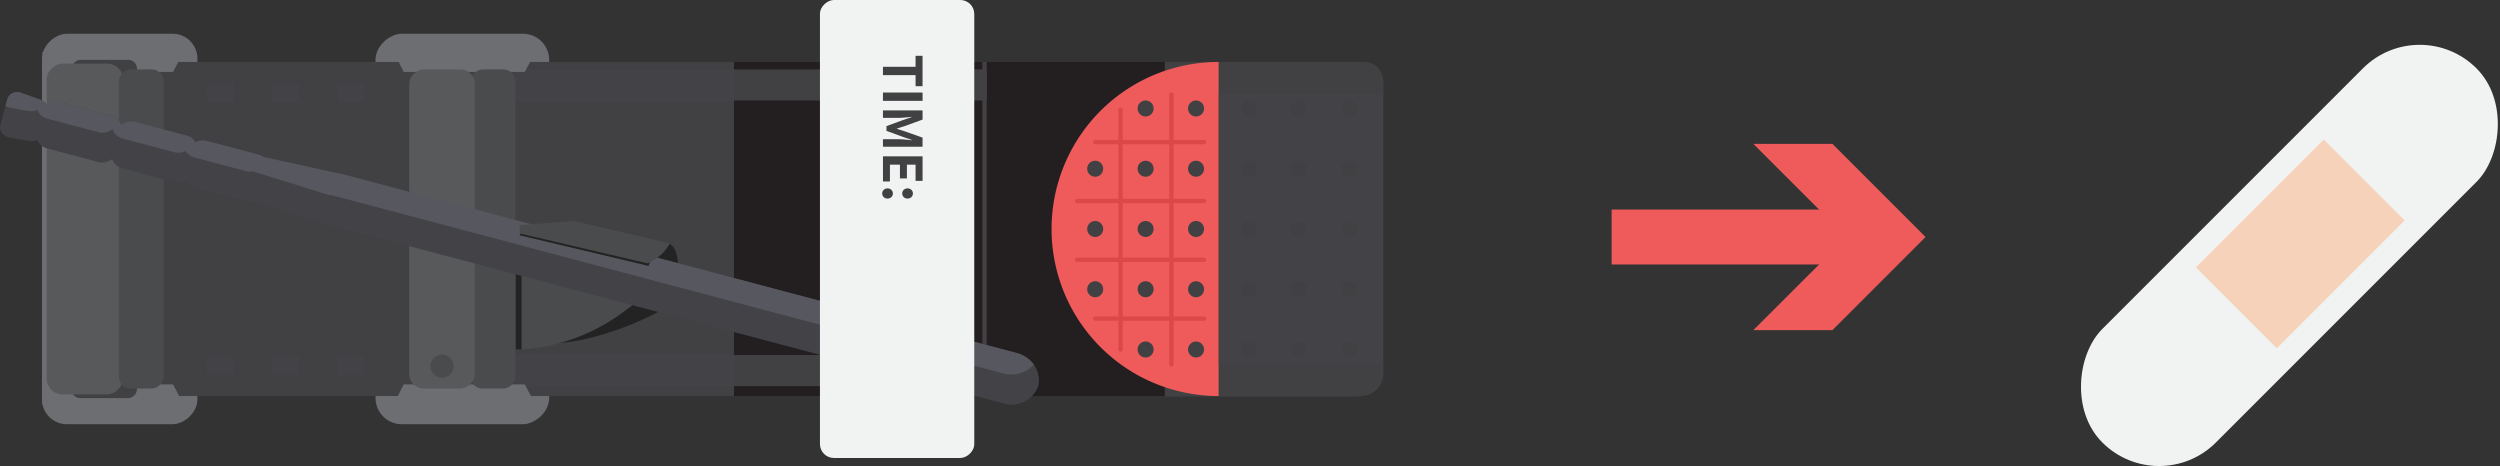 <svg id="e9c14222-eaa8-4368-a01f-2709ad90280c" data-name="Layer 1" xmlns="http://www.w3.org/2000/svg" viewBox="0 0 175.877 32.784"><rect x="0" y="0" width="175.877" height="32.784" fill="#333333" stroke="none"/><defs><style>.e26876fe-e26e-459c-bf09-7a5def74bdc0{fill:#6d6e71;}.bd34e16a-bd94-4962-a36d-68a46249c5d4{fill:#231f20;}.b1355f2c-5225-4d7c-8929-e611f017954f{fill:#414042;}.e5b9abb3-b840-41a2-9553-3336d4f1cbd0{fill:#434247;}.a2452ada-b7e2-4842-bab6-8e824a977026{fill:#232323;}.f7c64c8d-5708-4591-aae5-3830f1659671{fill:#4a4b4d;}.e8bef9df-b9c6-45b3-bf16-733045529916{fill:#58595b;}.ed6a0b5e-4e92-4d9e-a9b9-0b471c78a76b{fill:#57575f;}.f0e7b6c1-da9e-44aa-bee7-2ad3abe92f2f{fill:#f1f2f2;}.ee3acd08-a7a6-4a17-9253-9023e72992b3{fill:#ef5b5b;}.ab86b1fa-062c-44de-9eab-f60f94bb848a,.b8f430d9-871f-416f-b7d2-34ba556f2d56{fill:none;stroke-miterlimit:10;}.b8f430d9-871f-416f-b7d2-34ba556f2d56{stroke:#dd4747;stroke-linecap:round;stroke-width:0.305px;}.e5d49174-c2ab-4aa3-a0c0-0c92bc827867{fill:#f6d2ba;}.ab86b1fa-062c-44de-9eab-f60f94bb848a{stroke:#ef5b5b;stroke-width:3.864px;}</style></defs><title>Artboard 60</title><rect class="e26876fe-e26e-459c-bf09-7a5def74bdc0" x="-5.315" y="10.641" width="27.471" height="10.936" rx="1.749" transform="translate(24.53 7.689) rotate(90)"/><rect class="e26876fe-e26e-459c-bf09-7a5def74bdc0" x="18.791" y="10" width="27.471" height="12.218" rx="1.848" transform="translate(48.636 -16.418) rotate(90)"/><rect class="bd34e16a-bd94-4962-a36d-68a46249c5d4" x="56.93" y="-0.939" width="23.502" height="34.097" transform="translate(84.79 -52.572) rotate(90)"/><rect class="b1355f2c-5225-4d7c-8929-e611f017954f" x="16.379" y="-7.393" width="23.502" height="47.005" transform="translate(44.239 -12.021) rotate(90)"/><rect class="e5b9abb3-b840-41a2-9553-3336d4f1cbd0" x="42.819" y="-1.673" width="2.257" height="15.37" transform="translate(49.959 -37.936) rotate(90)"/><rect class="e5b9abb3-b840-41a2-9553-3336d4f1cbd0" x="42.819" y="18.386" width="2.257" height="15.37" transform="translate(70.018 -17.877) rotate(90)"/><path class="e5b9abb3-b840-41a2-9553-3336d4f1cbd0" d="M81.366,10.317h20.312a1.595,1.595,0,0,1,1.595,1.595v9.99a0,0,0,0,1,0,0H79.771a0,0,0,0,1,0,0V11.912A1.595,1.595,0,0,1,81.366,10.317Z" transform="translate(107.631 -75.413) rotate(90)"/><rect class="b1355f2c-5225-4d7c-8929-e611f017954f" x="59.432" y="-2.916" width="2.184" height="17.782" transform="translate(66.499 -54.548) rotate(90)"/><rect class="b1355f2c-5225-4d7c-8929-e611f017954f" x="57.46" y="16.009" width="23.606" height="0.304" transform="translate(85.424 -53.102) rotate(90)"/><rect class="b1355f2c-5225-4d7c-8929-e611f017954f" x="59.432" y="17.179" width="2.184" height="17.782" transform="translate(86.594 -34.453) rotate(90)"/><path class="a2452ada-b7e2-4842-bab6-8e824a977026" d="M42.151,23.6a14.589,14.589,0,0,1-4.714.585,1.854,1.854,0,0,1,.695-.969c.453-.417.912-.828,1.324-1.285.372-.413.31-.935.703-1.375,1.671-1.879,4.106-2.068,6.149-3.245,1.751-1.009,1.492,2.421,1.156,3.267a3.079,3.079,0,0,1-1.448,1.514A21.307,21.307,0,0,1,42.151,23.6Z"/><path class="f7c64c8d-5708-4591-aae5-3830f1659671" d="M35.755,17.647a36.608,36.608,0,0,0,.114,6.158.66.66,0,0,0,.825.779,13.473,13.473,0,0,0,7.433-2.845,2.036,2.036,0,0,0,.958-2.126A2.36,2.36,0,0,0,43.816,18.46a23.366,23.366,0,0,0-5.94-2.068,1.86,1.86,0,0,0-1.765.268A1.742,1.742,0,0,0,35.755,17.647Z"/><rect class="a2452ada-b7e2-4842-bab6-8e824a977026" x="33.826" y="21.716" width="5.305" height="0.431" transform="translate(58.41 -14.546) rotate(90)"/><polygon class="e26876fe-e26e-459c-bf09-7a5def74bdc0" points="37.354 27.861 36.922 27.043 28.401 27.043 27.7 28.446 37.354 27.861"/><polygon class="e26876fe-e26e-459c-bf09-7a5def74bdc0" points="37.354 4.242 36.922 5.059 28.401 5.059 27.7 3.657 37.354 4.242"/><rect class="f7c64c8d-5708-4591-aae5-3830f1659671" x="23.461" y="14.533" width="22.452" height="3.152" rx="0.835" transform="translate(50.796 -18.577) rotate(90)"/><rect class="e8bef9df-b9c6-45b3-bf16-733045529916" x="19.871" y="13.804" width="22.452" height="4.611" rx="1.009" transform="translate(47.206 -14.988) rotate(90)"/><polygon class="e26876fe-e26e-459c-bf09-7a5def74bdc0" points="12.606 27.861 12.175 27.043 3.653 27.043 2.953 28.446 12.606 27.861"/><polygon class="e26876fe-e26e-459c-bf09-7a5def74bdc0" points="12.606 4.242 12.175 5.059 3.653 5.059 2.953 3.657 12.606 4.242"/><rect class="b1355f2c-5225-4d7c-8929-e611f017954f" x="-4.564" y="13.81" width="23.798" height="4.598" rx="0.612" transform="translate(23.445 8.774) rotate(90)"/><rect class="e8bef9df-b9c6-45b3-bf16-733045529916" x="-5.665" y="13.424" width="23.271" height="5.37" rx="1.109" transform="translate(22.079 10.139) rotate(90)"/><rect class="f7c64c8d-5708-4591-aae5-3830f1659671" x="-1.287" y="14.533" width="22.452" height="3.152" rx="0.835" transform="translate(26.048 6.17) rotate(90)"/><circle class="f7c64c8d-5708-4591-aae5-3830f1659671" cx="31.097" cy="25.759" r="0.817"/><rect class="e5b9abb3-b840-41a2-9553-3336d4f1cbd0" x="24.041" y="24.796" width="1.284" height="1.926" transform="translate(50.442 1.076) rotate(90)"/><rect class="e5b9abb3-b840-41a2-9553-3336d4f1cbd0" x="19.458" y="24.796" width="1.284" height="1.926" transform="translate(45.86 5.659) rotate(90)"/><rect class="e5b9abb3-b840-41a2-9553-3336d4f1cbd0" x="14.876" y="24.796" width="1.284" height="1.926" transform="translate(41.277 10.241) rotate(90)"/><rect class="e5b9abb3-b840-41a2-9553-3336d4f1cbd0" x="24.041" y="5.535" width="1.284" height="1.926" transform="translate(31.181 -18.185) rotate(90)"/><rect class="e5b9abb3-b840-41a2-9553-3336d4f1cbd0" x="19.458" y="5.535" width="1.284" height="1.926" transform="translate(26.599 -13.602) rotate(90)"/><rect class="e5b9abb3-b840-41a2-9553-3336d4f1cbd0" x="14.876" y="5.535" width="1.284" height="1.926" transform="translate(22.016 -9.02) rotate(90)"/><rect class="e5b9abb3-b840-41a2-9553-3336d4f1cbd0" x="14.238" y="9.076" width="3.386" height="5.904" rx="1.056" transform="translate(31.632 -0.299) rotate(104.81)"/><rect class="e5b9abb3-b840-41a2-9553-3336d4f1cbd0" x="9.186" y="7.741" width="3.386" height="5.904" rx="1.056" transform="translate(23.997 2.908) rotate(104.81)"/><rect class="e5b9abb3-b840-41a2-9553-3336d4f1cbd0" x="3.878" y="6.337" width="3.386" height="5.904" rx="1.056" transform="translate(15.976 6.278) rotate(104.81)"/><path class="e5b9abb3-b840-41a2-9553-3336d4f1cbd0" d="M.017,8.856.529,6.921A.747.747,0,0,1,1.556,6.555l1.265.451a.728.728,0,0,1,.524.812l-.437,1.651a.728.728,0,0,1-.857.446L.729,9.682C.248,9.597-.08,9.226.017,8.856Z"/><polygon class="e5b9abb3-b840-41a2-9553-3336d4f1cbd0" points="23.258 15.857 24.203 12.283 17.974 10.918 17.168 13.965 23.258 15.857"/><path class="e5b9abb3-b840-41a2-9553-3336d4f1cbd0" d="M23.258,15.857,70.535,28.357a1.993,1.993,0,0,0,2.521-1.225,1.993,1.993,0,0,0-1.586-2.311L24.193,12.321Z"/><path class="ed6a0b5e-4e92-4d9e-a9b9-0b471c78a76b" d="M72.728,25.654a2.306,2.306,0,0,0-1.258-.833L23.726,12.151l-.007.027-5.189-1.137a1.04,1.04,0,0,0-.332-.164L14.531,9.907a1.047,1.047,0,0,0-.767.096,1.047,1.047,0,0,0-.619-.463L9.478,8.571A1.036,1.036,0,0,0,8.54,8.8a1.036,1.036,0,0,0-.703-.662L4.171,7.168A1.037,1.037,0,0,0,3.266,7.367a.846.846,0,0,0-.445-.361L1.556,6.555a.747.747,0,0,0-1.028.366l-.142.536a1.067,1.067,0,0,0,.342.124l1.322.233a.846.846,0,0,0,.566-.094,1.037,1.037,0,0,0,.688.62l3.667.969a1.037,1.037,0,0,0,.938-.229,1.037,1.037,0,0,0,.702.662l3.667.969a1.048,1.048,0,0,0,.767-.096,1.047,1.047,0,0,0,.619.463l3.667.969a1.037,1.037,0,0,0,.461.01l5.465,1.698.012-.043L70.535,26.256A2.144,2.144,0,0,0,72.728,25.654Z"/><polygon class="a2452ada-b7e2-4842-bab6-8e824a977026" points="45.63 18.711 36.554 16.552 36.759 16.109 45.747 18.332 45.63 18.711"/><path class="f7c64c8d-5708-4591-aae5-3830f1659671" d="M45.543,18.522l-8.989-2.101v-.584l3.833-.292,6.732,1.58A3.058,3.058,0,0,1,45.543,18.522Z"/><rect class="f0e7b6c1-da9e-44aa-bee7-2ad3abe92f2f" x="47.002" y="10.681" width="32.219" height="10.856" rx="0.98" transform="translate(79.221 -47.002) rotate(90)"/><path class="b1355f2c-5225-4d7c-8929-e611f017954f" d="M64.411,4.701V3.925h.491V6.066h-.491V5.286H62.116V4.701Z"/><path class="b1355f2c-5225-4d7c-8929-e611f017954f" d="M64.903,6.51v.585H62.116v-.585Z"/><path class="b1355f2c-5225-4d7c-8929-e611f017954f" d="M64.903,7.768v.645l-1.28.465c-.123.043-.238.08-.35.111l-.176.056v.017l.244.077c.153.045.247.075.281.09l1.28.452V10.325H62.116V9.791h1.105c.156,0,.408.019.759.056l.167.018V9.846l-.653-.226-1.131-.414v-.333l1.131-.414.653-.222V8.22l-.167.018c-.351.037-.603.056-.759.056H62.116V7.768Z"/><path class="b1355f2c-5225-4d7c-8929-e611f017954f" d="M64.903,10.999v1.725h-.491V11.584H63.802v.969h-.491v-.969h-.704v1.182h-.49v-1.767Z"/><path class="b1355f2c-5225-4d7c-8929-e611f017954f" d="M62.171,13.355a.404.404,0,0,1,.538,0,.361.361,0,0,1,0,.512.404.404,0,0,1-.538,0,.361.361,0,0,1,0-.512Zm1.408,0a.404.404,0,0,1,.538,0,.361.361,0,0,1,0,.512.404.404,0,0,1-.538,0,.361.361,0,0,1,0-.512Z"/><path class="b1355f2c-5225-4d7c-8929-e611f017954f" d="M89.834-2.198h.924a0,0,0,0,1,0,0v15.37a0,0,0,0,1,0,0H88.501a0,0,0,0,1,0,0V-.866A1.333,1.333,0,0,1,89.834-2.198Z" transform="translate(95.116 -84.143) rotate(90)"/><path class="b1355f2c-5225-4d7c-8929-e611f017954f" d="M88.501,19.086h.302a1.955,1.955,0,0,1,1.955,1.955V34.456a0,0,0,0,1,0,0H88.501a0,0,0,0,1,0,0V19.086A0,0,0,0,1,88.501,19.086Z" transform="translate(116.4 -62.858) rotate(90)"/><path class="ee3acd08-a7a6-4a17-9253-9023e72992b3" d="M73.978,16.109A11.751,11.751,0,0,0,85.729,27.861V4.358A11.751,11.751,0,0,0,73.978,16.109Z"/><circle class="b1355f2c-5225-4d7c-8929-e611f017954f" cx="84.143" cy="7.632" r="0.564"/><circle class="b1355f2c-5225-4d7c-8929-e611f017954f" cx="84.143" cy="11.87" r="0.564"/><circle class="b1355f2c-5225-4d7c-8929-e611f017954f" cx="84.143" cy="16.109" r="0.564"/><circle class="b1355f2c-5225-4d7c-8929-e611f017954f" cx="84.143" cy="20.348" r="0.564"/><circle class="b1355f2c-5225-4d7c-8929-e611f017954f" cx="84.143" cy="24.587" r="0.564"/><circle class="b1355f2c-5225-4d7c-8929-e611f017954f" cx="80.595" cy="7.632" r="0.564"/><circle class="b1355f2c-5225-4d7c-8929-e611f017954f" cx="80.595" cy="11.87" r="0.564"/><circle class="b1355f2c-5225-4d7c-8929-e611f017954f" cx="80.595" cy="16.109" r="0.564"/><circle class="b1355f2c-5225-4d7c-8929-e611f017954f" cx="80.595" cy="20.348" r="0.564"/><circle class="b1355f2c-5225-4d7c-8929-e611f017954f" cx="80.595" cy="24.587" r="0.564"/><circle class="b1355f2c-5225-4d7c-8929-e611f017954f" cx="77.048" cy="11.87" r="0.564"/><circle class="b1355f2c-5225-4d7c-8929-e611f017954f" cx="77.048" cy="16.109" r="0.564"/><circle class="b1355f2c-5225-4d7c-8929-e611f017954f" cx="77.048" cy="20.348" r="0.564"/><line class="b8f430d9-871f-416f-b7d2-34ba556f2d56" x1="82.411" y1="6.654" x2="82.411" y2="25.643"/><line class="b8f430d9-871f-416f-b7d2-34ba556f2d56" x1="78.831" y1="7.709" x2="78.831" y2="24.587"/><line class="b8f430d9-871f-416f-b7d2-34ba556f2d56" x1="84.707" y1="10" x2="77.048" y2="10"/><line class="b8f430d9-871f-416f-b7d2-34ba556f2d56" x1="84.707" y1="14.138" x2="75.777" y2="14.138"/><line class="b8f430d9-871f-416f-b7d2-34ba556f2d56" x1="84.707" y1="18.276" x2="75.777" y2="18.276"/><line class="b8f430d9-871f-416f-b7d2-34ba556f2d56" x1="84.707" y1="22.413" x2="77.048" y2="22.413"/><circle class="b1355f2c-5225-4d7c-8929-e611f017954f" cx="94.921" cy="7.632" r="0.564"/><circle class="b1355f2c-5225-4d7c-8929-e611f017954f" cx="94.921" cy="11.87" r="0.564"/><circle class="b1355f2c-5225-4d7c-8929-e611f017954f" cx="94.921" cy="16.109" r="0.564"/><circle class="b1355f2c-5225-4d7c-8929-e611f017954f" cx="94.921" cy="20.348" r="0.564"/><circle class="b1355f2c-5225-4d7c-8929-e611f017954f" cx="94.921" cy="24.587" r="0.564"/><circle class="b1355f2c-5225-4d7c-8929-e611f017954f" cx="91.374" cy="7.632" r="0.564"/><circle class="b1355f2c-5225-4d7c-8929-e611f017954f" cx="91.374" cy="11.87" r="0.564"/><circle class="b1355f2c-5225-4d7c-8929-e611f017954f" cx="91.374" cy="16.109" r="0.564"/><circle class="b1355f2c-5225-4d7c-8929-e611f017954f" cx="91.374" cy="20.348" r="0.564"/><circle class="b1355f2c-5225-4d7c-8929-e611f017954f" cx="91.374" cy="24.587" r="0.564"/><circle class="b1355f2c-5225-4d7c-8929-e611f017954f" cx="87.859" cy="7.632" r="0.564"/><circle class="b1355f2c-5225-4d7c-8929-e611f017954f" cx="87.859" cy="11.87" r="0.564"/><circle class="b1355f2c-5225-4d7c-8929-e611f017954f" cx="87.859" cy="16.109" r="0.564"/><circle class="b1355f2c-5225-4d7c-8929-e611f017954f" cx="87.859" cy="20.348" r="0.564"/><circle class="b1355f2c-5225-4d7c-8929-e611f017954f" cx="87.859" cy="24.587" r="0.564"/><rect class="f0e7b6c1-da9e-44aa-bee7-2ad3abe92f2f" x="155.413" y="-0.643" width="11.298" height="37.224" rx="5.649" transform="translate(59.88 -108.625) rotate(45)"/><rect class="e5d49174-c2ab-4aa3-a0c0-0c92bc827867" x="157.807" y="10.799" width="8.043" height="12.717" transform="translate(59.53 -109.405) rotate(45)"/><line class="ab86b1fa-062c-44de-9eab-f60f94bb848a" x1="113.379" y1="16.674" x2="131.048" y2="16.674"/><polygon class="ee3acd08-a7a6-4a17-9253-9023e72992b3" points="123.352 23.224 129.906 16.674 123.352 10.123 128.913 10.123 135.464 16.674 128.913 23.224 123.352 23.224"/></svg>